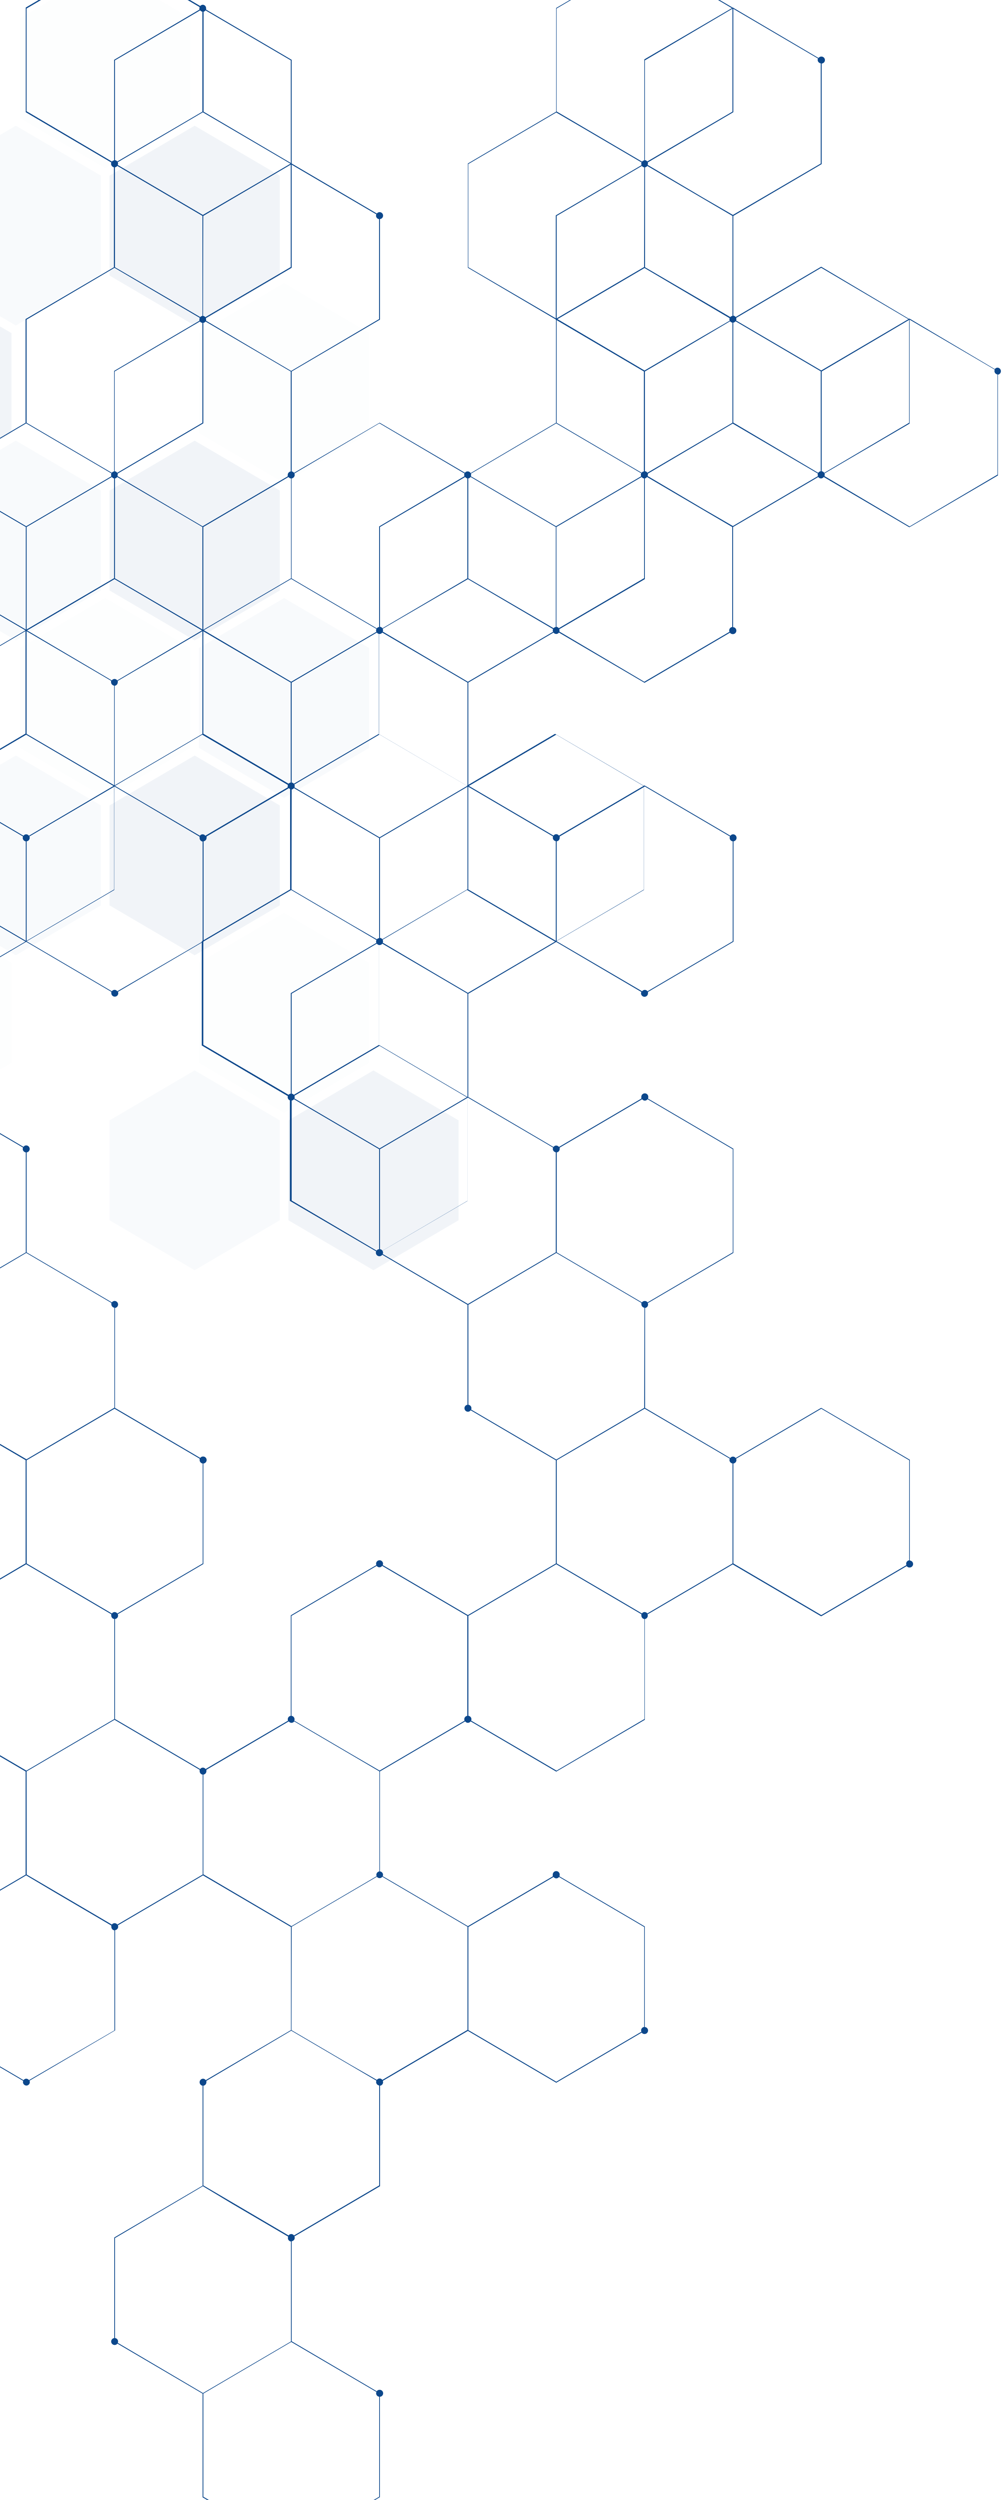 <svg width="249" height="621" viewBox="0 0 249 621" fill="none" xmlns="http://www.w3.org/2000/svg">
<g opacity="0.1">
<path opacity="0.3" d="M25.072 146.676L3.937 159.074L-17.21 146.676V121.856L3.937 109.458L25.072 121.856V146.676Z" fill="#0C478B"/>
<path opacity="0.6" d="M2.859 107.562L-18.287 119.972L-39.434 107.562V82.754L-18.287 70.344L2.859 82.754V107.562Z" fill="#0C478B"/>
<path opacity="0.3" d="M25.072 68.447L3.937 80.856L-17.21 68.447V43.638L3.937 31.229L25.072 43.638V68.447Z" fill="#0C478B"/>
<path opacity="0.1" d="M47.296 185.78L26.149 198.19L5.014 185.78V160.971L26.149 148.562L47.296 160.971V185.78Z" fill="#0C478B"/>
<path opacity="0.3" d="M69.52 303.112L48.373 315.522L27.226 303.112V278.303L48.373 265.894L69.52 278.303V303.112Z" fill="#0C478B"/>
<path opacity="0.6" d="M113.956 303.112L92.809 315.522L71.674 303.112V278.303L92.809 265.894L113.956 278.303V303.112Z" fill="#0C478B"/>
<path opacity="0.3" d="M91.732 185.78L70.597 198.19L49.45 185.78V160.971L70.597 148.562L91.732 160.971V185.78Z" fill="#0C478B"/>
<path opacity="0.6" d="M69.52 146.676L48.373 159.074L27.226 146.676V121.856L48.373 109.458L69.52 121.856V146.676Z" fill="#0C478B"/>
<path opacity="0.6" d="M69.52 224.894L48.373 237.292L27.226 224.894V200.074L48.373 187.676L69.52 200.074V224.894Z" fill="#0C478B"/>
<path opacity="0.3" d="M25.072 224.894L3.937 237.292L-17.21 224.894V200.074L3.937 187.676L25.072 200.074V224.894Z" fill="#0C478B"/>
<path opacity="0.1" d="M91.732 107.562L70.597 119.96L49.45 107.562V82.742L70.597 70.344L91.732 82.742V107.562Z" fill="#0C478B"/>
<path opacity="0.1" d="M2.859 263.997L-18.287 276.407L-39.434 263.997V239.189L-18.287 226.791L2.859 239.189V263.997Z" fill="#0C478B"/>
<path opacity="0.1" d="M47.296 29.344L26.149 41.742L5.014 29.344V4.524L26.149 -7.874L47.296 4.524V29.344Z" fill="#0C478B"/>
<path opacity="0.6" d="M69.52 68.447L48.373 80.856L27.226 68.447V43.638L48.373 31.229L69.52 43.638V68.447Z" fill="#0C478B"/>
<path opacity="0.1" d="M91.732 263.997L70.597 276.407L49.45 263.997V239.189L70.597 226.791L91.732 239.189V263.997Z" fill="#0C478B"/>
</g>
<path d="M28.456 -11H28.397L6.396 1.878V27.869L28.304 40.747V66.386L6.349 79.265V105.021L-15.5 117.899L-37.455 105.021L-59.468 117.899V143.785L-37.467 156.663H-37.408L-15.512 143.785L6.337 156.593V182.232L-15.442 195.11L-37.397 182.232L-59.41 195.11V220.867L-81.294 233.757L-103.249 220.878L-125.25 233.757V259.642L-103.237 272.52L-81.329 259.642L-59.492 272.52V298.148L-81.446 311.026V336.911L-59.445 349.789L-37.432 336.911V311.155L-15.489 298.277V272.462L-37.385 259.583V233.944L-15.547 221.066L6.408 233.944L28.409 221.066V195.309L50.247 182.49L72.096 195.309V220.937L50.141 233.815V259.7L72.037 272.579V298.335H72.096L94.098 311.213H94.156L116.158 298.335V272.462H116.099L94.203 259.583V233.944L116.052 221.066L138.007 233.944L160.02 221.066V195.18H159.962L137.96 182.302H137.902L116.005 195.18L94.156 182.372V156.733L116.275 143.855L138.23 156.733L160.243 143.855V118.098L182.08 105.22L204.035 118.098L226.037 105.22V79.265H225.978L204.094 66.269H204.035L182.139 79.148L160.29 66.386V40.747L182.233 27.869V1.984L160.219 -10.895L138.206 1.984V27.74L116.263 40.618V66.504L138.159 79.382V105.021L116.322 117.899L94.367 105.021H94.308L72.307 117.899V143.656L50.458 156.464L28.573 143.668V118.028L50.528 105.15V79.394L72.483 66.515V40.618L50.586 27.74V1.984L28.456 -11ZM160.161 40.513L152.878 36.24L138.323 27.693V2.112L160.161 -10.766L182.01 2.112V27.74L160.161 40.513ZM160.055 66.34L152.772 70.601L138.23 79.148L116.38 66.386V40.747L138.23 27.939L145.548 32.212L160.102 40.747L160.055 66.34ZM182.221 104.974V79.394L204.07 66.515L225.908 79.394V105.021L204.07 117.899L182.221 104.974ZM160.161 117.853L152.878 113.579L138.323 105.033V79.394L145.606 75.12L160.161 66.574L182.01 79.452V105.021L160.161 117.853ZM116.368 143.679V118.04L138.218 105.162L145.501 109.435L160.055 117.981V143.621L138.218 156.429L116.368 143.679ZM94.308 156.487L87.002 152.202L72.447 143.668V118.028L94.285 105.15L116.134 118.028V143.668L94.308 156.487ZM116.368 220.949V195.309L138.218 182.49L160.055 195.309V220.937L138.218 233.757L116.368 220.949ZM72.483 272.59L79.754 268.317L94.32 259.771L116.169 272.649V298.277L94.32 311.096L72.483 298.218V272.59ZM72.365 221.077L79.648 225.351L94.215 233.897V259.536L86.932 263.798L72.365 272.344L50.528 259.536V233.897L72.365 221.077ZM72.483 195.262L79.754 190.989L94.32 182.443L116.169 195.262V220.89L94.32 233.71L87.002 229.483L72.447 220.937L72.483 195.262ZM50.528 182.255V156.616L72.365 143.808L79.648 148.081L94.215 156.616V182.255L86.932 186.529L72.365 195.063L50.528 182.255ZM-59.363 298.405L-52.08 302.679L-37.514 311.225V336.853L-59.363 349.672L-81.189 336.853V311.225L-59.363 298.405ZM-59.246 272.649L-51.963 268.376L-37.408 259.829L-15.559 272.707V298.335L-37.397 311.026L-44.68 306.764L-59.234 298.218L-59.246 272.649ZM-81.423 234.014V259.654L-103.261 272.462L-125.11 259.654V234.014L-103.261 221.136L-81.423 234.014ZM-59.363 221.136L-52.08 225.409L-37.514 233.956V259.595L-44.797 263.857L-59.363 272.391L-81.189 259.583V233.944L-59.363 221.136ZM-15.559 195.321V220.949L-37.397 233.757L-44.68 229.483L-59.234 220.937V195.309L-37.397 182.49L-15.559 195.321ZM6.501 182.501L13.784 186.774L28.351 195.321V220.949L6.513 233.757L-15.336 220.937V195.309L6.501 182.501ZM6.607 156.675L13.89 152.413L28.456 143.855L50.294 156.663V182.302L28.456 195.11L21.173 190.849L6.607 182.302V156.675ZM-15.559 118.04V143.679L-37.397 156.476L-59.234 143.668V118.028L-37.397 105.15L-15.559 118.04ZM6.501 105.162L13.784 109.435L28.351 117.981V143.621L21.067 147.882L6.501 156.429L-15.336 143.668V118.028L6.501 105.162ZM28.456 66.527L35.727 70.8L50.294 79.347V105.021L28.456 117.841L21.173 113.568L6.607 105.021V79.394L28.456 66.527ZM28.561 40.7L35.844 36.439L50.399 27.892L72.248 40.7V66.34L50.411 79.148L43.139 74.886L28.573 66.386L28.561 40.7ZM28.456 -10.707L50.294 2.171V27.74L43.01 32.013L28.456 40.513L6.607 27.635V2.112L28.456 -10.707Z" fill="#0C478B"/>
<path d="M50.41 1.176C50.183 1.179 49.965 1.271 49.805 1.434C49.645 1.596 49.556 1.814 49.556 2.042C49.537 2.158 49.537 2.277 49.556 2.393L28.362 14.862V39.834C28.153 39.859 27.96 39.96 27.82 40.118C27.68 40.275 27.602 40.478 27.601 40.688C27.601 40.919 27.692 41.141 27.854 41.305C28.016 41.47 28.237 41.563 28.468 41.567C28.602 41.565 28.733 41.532 28.852 41.468C28.97 41.405 29.071 41.314 29.147 41.204L50.305 53.625V78.469C50.097 78.494 49.906 78.596 49.768 78.753C49.63 78.911 49.554 79.114 49.556 79.323C49.538 79.44 49.538 79.558 49.556 79.674L28.362 92.143V117.103C28.151 117.129 27.957 117.232 27.817 117.391C27.676 117.551 27.599 117.757 27.601 117.97C27.601 118.086 27.625 118.202 27.671 118.309L6.513 130.719L-15.442 117.841L-36.718 130.321C-36.794 130.212 -36.896 130.124 -37.014 130.063C-37.133 130.002 -37.264 129.97 -37.397 129.97C-37.626 129.956 -37.852 130.034 -38.025 130.186C-38.197 130.339 -38.302 130.554 -38.316 130.783C-38.33 131.013 -38.252 131.239 -38.099 131.411C-37.947 131.584 -37.732 131.689 -37.502 131.702V156.663L-16.297 169.108C-16.343 169.215 -16.367 169.331 -16.367 169.447C-16.367 169.677 -16.276 169.898 -16.113 170.06C-15.951 170.222 -15.73 170.314 -15.501 170.314C-15.271 170.314 -15.05 170.222 -14.888 170.06C-14.725 169.898 -14.634 169.677 -14.634 169.447C-14.634 169.331 -14.658 169.215 -14.704 169.108L6.454 156.698L27.601 169.108C27.583 169.22 27.583 169.335 27.601 169.447C27.602 169.659 27.68 169.864 27.819 170.023C27.959 170.182 28.152 170.285 28.362 170.314V195.145L7.192 207.602C7.114 207.493 7.013 207.404 6.895 207.341C6.777 207.278 6.646 207.243 6.513 207.239C6.379 207.241 6.247 207.275 6.129 207.339C6.011 207.402 5.91 207.492 5.834 207.602L-15.442 195.11L-37.455 207.988V232.949C-37.664 232.974 -37.857 233.075 -37.997 233.233C-38.137 233.39 -38.215 233.593 -38.216 233.803C-38.212 233.924 -38.188 234.042 -38.146 234.155L-59.363 246.635L-81.306 233.757L-102.57 246.237C-102.648 246.13 -102.75 246.042 -102.868 245.981C-102.986 245.92 -103.116 245.887 -103.249 245.886C-103.364 245.886 -103.477 245.908 -103.583 245.953C-103.689 245.997 -103.785 246.062 -103.866 246.143C-103.947 246.225 -104.01 246.322 -104.053 246.428C-104.096 246.535 -104.117 246.649 -104.116 246.764C-104.114 246.974 -104.036 247.177 -103.896 247.334C-103.756 247.492 -103.564 247.593 -103.354 247.618V272.59L-81.341 285.469L-60.112 273.012C-60.037 273.12 -59.936 273.209 -59.819 273.271C-59.702 273.332 -59.572 273.364 -59.439 273.364C-59.307 273.364 -59.176 273.332 -59.059 273.271C-58.942 273.209 -58.841 273.12 -58.766 273.012L-37.596 285.433V310.265C-37.805 310.291 -37.997 310.391 -38.137 310.549C-38.278 310.706 -38.355 310.909 -38.357 311.12C-38.353 311.24 -38.329 311.358 -38.286 311.471L-59.457 323.974V349.86L-38.251 362.305C-38.293 362.413 -38.316 362.528 -38.322 362.644C-38.322 362.874 -38.23 363.094 -38.068 363.257C-37.905 363.419 -37.685 363.511 -37.455 363.511C-37.225 363.511 -37.005 363.419 -36.843 363.257C-36.68 363.094 -36.589 362.874 -36.589 362.644C-36.588 362.527 -36.612 362.412 -36.659 362.305L-16.18 350.293C-16.099 350.4 -15.995 350.488 -15.875 350.549C-15.755 350.61 -15.623 350.642 -15.489 350.644C-15.355 350.643 -15.223 350.609 -15.105 350.546C-14.986 350.483 -14.885 350.392 -14.81 350.281L6.361 362.703V388.342L-15.43 401.197L-36.589 388.775C-36.541 388.669 -36.517 388.553 -36.518 388.436C-36.518 388.206 -36.61 387.986 -36.772 387.823C-36.935 387.661 -37.155 387.569 -37.385 387.569C-37.615 387.569 -37.835 387.661 -37.998 387.823C-38.16 387.986 -38.251 388.206 -38.251 388.436C-38.253 388.553 -38.229 388.669 -38.181 388.775L-59.445 401.255V426.216C-59.653 426.242 -59.844 426.343 -59.982 426.501C-60.121 426.658 -60.196 426.861 -60.194 427.07C-60.198 427.301 -60.11 427.524 -59.95 427.691C-59.79 427.857 -59.571 427.954 -59.34 427.96C-59.206 427.959 -59.074 427.925 -58.956 427.862C-58.837 427.799 -58.736 427.708 -58.66 427.597L-37.385 440.078L-16.168 427.621C-16.093 427.732 -15.992 427.823 -15.873 427.886C-15.755 427.949 -15.623 427.981 -15.489 427.981C-15.355 427.981 -15.223 427.949 -15.104 427.886C-14.986 427.823 -14.885 427.732 -14.81 427.621L6.361 440.042V465.67L-14.751 478.068C-14.828 477.96 -14.93 477.871 -15.048 477.81C-15.166 477.748 -15.297 477.716 -15.43 477.716C-15.563 477.716 -15.694 477.748 -15.813 477.81C-15.931 477.871 -16.033 477.96 -16.109 478.068L-37.385 465.588L-58.66 478.068C-58.737 477.959 -58.838 477.87 -58.957 477.809C-59.075 477.747 -59.206 477.716 -59.34 477.717C-59.569 477.703 -59.795 477.781 -59.968 477.934C-60.14 478.086 -60.245 478.301 -60.259 478.531C-60.273 478.76 -60.195 478.986 -60.042 479.159C-59.89 479.331 -59.675 479.436 -59.445 479.45V504.293L-80.615 516.715C-80.69 516.603 -80.791 516.512 -80.909 516.448C-81.028 516.385 -81.16 516.352 -81.294 516.352C-81.426 516.356 -81.555 516.391 -81.671 516.454C-81.787 516.517 -81.887 516.606 -81.962 516.715L-103.237 504.223L-125.239 517.101V542.061C-125.449 542.09 -125.642 542.193 -125.782 542.352C-125.922 542.511 -125.999 542.716 -126 542.928C-125.997 543.16 -125.903 543.381 -125.739 543.545C-125.575 543.709 -125.354 543.803 -125.122 543.806C-124.99 543.799 -124.862 543.763 -124.747 543.7C-124.631 543.637 -124.531 543.549 -124.454 543.443L-103.179 555.935H-103.12L-81.224 543.057L-60.077 555.466C-60.115 555.58 -60.134 555.698 -60.136 555.818C-60.138 556.027 -60.062 556.23 -59.924 556.388C-59.786 556.545 -59.594 556.646 -59.386 556.672V581.504L-81.341 594.382V619.342C-81.571 619.358 -81.785 619.464 -81.937 619.638C-82.088 619.811 -82.165 620.038 -82.149 620.267C-82.134 620.497 -82.027 620.711 -81.854 620.863C-81.68 621.014 -81.454 621.091 -81.224 621.075C-81.093 621.074 -80.964 621.042 -80.848 620.981C-80.731 620.92 -80.632 620.832 -80.557 620.724L-59.363 633.274H-59.304L-37.291 620.396V595.366C-37.083 595.34 -36.892 595.238 -36.754 595.081C-36.616 594.923 -36.54 594.72 -36.542 594.511C-36.54 594.394 -36.564 594.278 -36.612 594.171L-15.348 581.691V555.806L-37.244 542.928V518.096C-37.036 518.065 -36.846 517.961 -36.709 517.802C-36.572 517.643 -36.495 517.44 -36.495 517.23C-36.495 517.113 -36.519 516.997 -36.565 516.89L-15.407 504.48L5.752 516.89C5.705 517.021 5.691 517.161 5.709 517.299C5.727 517.436 5.778 517.568 5.857 517.682C5.936 517.796 6.04 517.89 6.163 517.956C6.285 518.022 6.421 518.058 6.56 518.061C6.673 518.06 6.786 518.036 6.89 517.991C6.995 517.946 7.09 517.881 7.169 517.799C7.248 517.717 7.311 517.621 7.353 517.515C7.395 517.41 7.416 517.297 7.414 517.183C7.415 517.066 7.391 516.951 7.344 516.843L28.608 504.363V479.45C28.817 479.424 29.01 479.323 29.15 479.166C29.29 479.009 29.368 478.806 29.369 478.595C29.365 478.479 29.341 478.364 29.299 478.256L50.446 465.846L72.295 478.665V504.293L51.125 516.715C51.05 516.603 50.949 516.512 50.831 516.448C50.712 516.385 50.58 516.352 50.446 516.352C50.228 516.36 50.021 516.449 49.865 516.601C49.709 516.754 49.616 516.959 49.603 517.176C49.59 517.394 49.658 517.608 49.794 517.778C49.93 517.948 50.125 518.062 50.34 518.096V542.928L28.397 555.806V580.778C28.254 580.793 28.117 580.844 27.999 580.925C27.88 581.006 27.784 581.116 27.718 581.244C27.652 581.372 27.619 581.514 27.622 581.658C27.625 581.802 27.664 581.942 27.735 582.067C27.806 582.192 27.907 582.298 28.029 582.374C28.151 582.45 28.29 582.495 28.434 582.504C28.577 582.513 28.721 582.487 28.851 582.426C28.982 582.366 29.096 582.275 29.182 582.159L50.34 594.581V620.338L71.546 632.783C71.5 632.89 71.48 633.006 71.487 633.122C71.486 633.236 71.506 633.349 71.549 633.455C71.591 633.56 71.653 633.657 71.733 633.738C71.812 633.82 71.907 633.885 72.011 633.93C72.116 633.975 72.228 633.999 72.342 634C72.573 633.997 72.793 633.903 72.955 633.739C73.117 633.575 73.208 633.353 73.208 633.122C73.211 633.005 73.187 632.889 73.138 632.783L94.402 620.302V595.366C94.632 595.352 94.847 595.247 94.999 595.075C95.152 594.902 95.23 594.676 95.216 594.447C95.202 594.217 95.097 594.002 94.925 593.849C94.752 593.697 94.526 593.619 94.296 593.633C94.162 593.634 94.031 593.668 93.912 593.731C93.794 593.794 93.693 593.885 93.617 593.996L72.482 581.574V556.731C72.691 556.705 72.884 556.604 73.024 556.447C73.164 556.29 73.242 556.087 73.243 555.876C73.244 555.756 73.22 555.636 73.173 555.525L94.437 543.057V518.096C94.647 518.068 94.84 517.965 94.98 517.805C95.12 517.646 95.197 517.442 95.198 517.23C95.198 517.113 95.175 516.997 95.128 516.89L116.275 504.48L138.229 517.359L159.458 504.902C159.533 505.01 159.633 505.098 159.749 505.159C159.865 505.22 159.994 505.252 160.126 505.253C160.355 505.267 160.581 505.189 160.754 505.037C160.926 504.884 161.031 504.669 161.045 504.439C161.059 504.21 160.981 503.984 160.828 503.811C160.676 503.639 160.461 503.534 160.231 503.52V478.537L139.026 466.092C139.063 465.982 139.083 465.868 139.084 465.752C139.098 465.631 139.087 465.508 139.05 465.391C139.013 465.274 138.952 465.167 138.871 465.076C138.79 464.984 138.69 464.911 138.578 464.861C138.467 464.811 138.346 464.785 138.224 464.785C138.101 464.785 137.98 464.811 137.869 464.861C137.757 464.911 137.658 464.984 137.576 465.076C137.495 465.167 137.434 465.274 137.397 465.391C137.36 465.508 137.349 465.631 137.363 465.752C137.345 465.864 137.345 465.979 137.363 466.092L116.275 478.466L95.116 466.056C95.163 465.949 95.187 465.834 95.186 465.717C95.185 465.506 95.107 465.303 94.967 465.146C94.827 464.989 94.634 464.888 94.425 464.862V440.019L115.596 427.597C115.672 427.707 115.773 427.798 115.891 427.861C116.009 427.924 116.141 427.958 116.275 427.96C116.408 427.956 116.539 427.921 116.657 427.858C116.775 427.795 116.876 427.706 116.954 427.597L138.229 440.078L160.243 427.199V402.18C160.371 402.161 160.494 402.113 160.601 402.04C160.709 401.967 160.799 401.871 160.864 401.758C160.929 401.646 160.968 401.52 160.978 401.391C160.988 401.261 160.969 401.131 160.922 401.01L182.08 388.6L204.035 401.478H204.094L225.311 389.021C225.387 389.13 225.489 389.218 225.607 389.279C225.726 389.341 225.857 389.372 225.99 389.372C226.22 389.386 226.445 389.309 226.618 389.156C226.79 389.003 226.895 388.789 226.909 388.559C226.923 388.329 226.845 388.103 226.692 387.931C226.54 387.758 226.325 387.654 226.095 387.64V362.609L204.094 349.731H204.035L182.818 362.176C182.741 362.067 182.639 361.979 182.521 361.917C182.403 361.856 182.272 361.824 182.139 361.824C182.006 361.824 181.875 361.856 181.756 361.917C181.638 361.979 181.536 362.067 181.46 362.176L160.301 349.731V324.899C160.509 324.874 160.7 324.772 160.839 324.615C160.977 324.457 161.052 324.254 161.051 324.045C161.05 323.925 161.03 323.807 160.992 323.693L182.244 311.225V285.34L161.039 272.895C161.076 272.785 161.096 272.671 161.097 272.555C161.112 272.434 161.1 272.311 161.063 272.194C161.026 272.077 160.965 271.97 160.884 271.879C160.803 271.787 160.703 271.714 160.592 271.664C160.48 271.614 160.359 271.588 160.237 271.588C160.115 271.588 159.994 271.614 159.882 271.664C159.771 271.714 159.671 271.787 159.59 271.879C159.508 271.97 159.447 272.077 159.41 272.194C159.374 272.311 159.362 272.434 159.376 272.555C159.358 272.668 159.358 272.782 159.376 272.895L138.909 284.907C138.828 284.799 138.724 284.712 138.604 284.651C138.484 284.59 138.352 284.557 138.218 284.555C138.083 284.556 137.951 284.589 137.833 284.652C137.714 284.715 137.613 284.807 137.539 284.918L116.368 272.497V246.857L138.218 233.979L159.364 246.401C159.322 246.509 159.298 246.624 159.294 246.74C159.294 246.97 159.385 247.19 159.548 247.353C159.71 247.515 159.931 247.607 160.161 247.607C160.39 247.607 160.611 247.515 160.773 247.353C160.936 247.19 161.027 246.97 161.027 246.74C161.046 246.628 161.046 246.513 161.027 246.401L182.279 233.921V208.984C182.488 208.958 182.681 208.857 182.821 208.7C182.961 208.542 183.039 208.34 183.04 208.129C183.042 208.014 183.021 207.899 182.978 207.792C182.935 207.685 182.872 207.587 182.791 207.505C182.711 207.422 182.615 207.356 182.509 207.31C182.403 207.265 182.289 207.241 182.174 207.239C182.04 207.243 181.91 207.278 181.792 207.341C181.674 207.404 181.572 207.493 181.495 207.602L160.184 195.11H160.126L138.897 207.567C138.822 207.458 138.723 207.368 138.607 207.305C138.491 207.242 138.361 207.207 138.229 207.204C138.095 207.206 137.964 207.24 137.846 207.303C137.728 207.367 137.626 207.457 137.55 207.567L116.38 195.145V169.553L137.55 157.131C137.627 157.24 137.729 157.328 137.847 157.389C137.965 157.451 138.096 157.482 138.229 157.482C138.361 157.482 138.49 157.449 138.606 157.388C138.722 157.327 138.822 157.239 138.897 157.131L160.172 169.611L181.389 157.166C181.468 157.273 181.57 157.361 181.688 157.422C181.805 157.483 181.936 157.516 182.069 157.517C182.298 157.531 182.524 157.454 182.697 157.301C182.869 157.148 182.974 156.934 182.988 156.704C183.002 156.474 182.924 156.248 182.771 156.076C182.619 155.903 182.404 155.799 182.174 155.785V130.906L203.344 118.485C203.42 118.596 203.521 118.686 203.639 118.75C203.757 118.813 203.889 118.846 204.023 118.848C204.157 118.844 204.288 118.809 204.405 118.746C204.523 118.683 204.625 118.593 204.702 118.485L225.978 130.977L247.991 118.098V93.068C248.207 93.033 248.402 92.918 248.538 92.747C248.674 92.576 248.741 92.36 248.727 92.142C248.712 91.924 248.616 91.719 248.459 91.568C248.301 91.416 248.093 91.329 247.874 91.323C247.742 91.326 247.613 91.361 247.497 91.424C247.38 91.487 247.281 91.577 247.207 91.686L226.037 79.148H225.978L204.082 92.026L182.923 79.616C182.969 79.504 182.993 79.385 182.994 79.265C182.992 79.054 182.914 78.851 182.774 78.694C182.634 78.537 182.442 78.436 182.232 78.41V53.637L204.187 40.759V15.787C204.301 15.779 204.412 15.749 204.514 15.698C204.617 15.648 204.708 15.578 204.783 15.492C204.858 15.406 204.915 15.306 204.952 15.198C204.988 15.09 205.003 14.976 204.995 14.862C204.987 14.748 204.957 14.637 204.907 14.535C204.856 14.433 204.786 14.341 204.7 14.266C204.614 14.191 204.514 14.134 204.406 14.098C204.298 14.061 204.184 14.046 204.07 14.054C203.939 14.056 203.81 14.089 203.694 14.15C203.578 14.211 203.478 14.298 203.403 14.405L182.127 1.878L160.114 14.757V39.834C159.904 39.862 159.711 39.965 159.571 40.125C159.431 40.284 159.354 40.488 159.353 40.7C159.358 40.813 159.382 40.923 159.423 41.028L138.112 53.508V79.394L160.008 92.272V117.103C159.798 117.132 159.606 117.235 159.466 117.394C159.326 117.553 159.248 117.758 159.247 117.97C159.253 118.086 159.276 118.2 159.318 118.309L138.171 130.719L117.012 118.309C117.06 118.198 117.084 118.079 117.083 117.958C117.083 117.844 117.06 117.731 117.017 117.626C116.973 117.521 116.909 117.426 116.829 117.345C116.748 117.265 116.653 117.201 116.548 117.157C116.443 117.114 116.33 117.092 116.216 117.092C116.102 117.092 115.99 117.114 115.885 117.157C115.779 117.201 115.684 117.265 115.603 117.345C115.523 117.426 115.459 117.521 115.416 117.626C115.372 117.731 115.35 117.844 115.35 117.958C115.349 118.075 115.373 118.19 115.42 118.297L94.215 130.778V155.75C94.005 155.775 93.813 155.876 93.673 156.033C93.533 156.191 93.455 156.394 93.454 156.604C93.453 156.721 93.477 156.837 93.524 156.944L72.365 169.354L50.528 156.475V130.906L71.698 118.485C71.77 118.596 71.869 118.688 71.985 118.751C72.102 118.814 72.233 118.848 72.365 118.848C72.596 118.845 72.817 118.751 72.979 118.586C73.141 118.422 73.232 118.2 73.232 117.97C73.234 117.759 73.159 117.554 73.021 117.395C72.883 117.235 72.691 117.132 72.482 117.103V92.272L94.425 79.394V54.421C94.568 54.406 94.705 54.356 94.824 54.274C94.942 54.193 95.039 54.084 95.105 53.956C95.17 53.828 95.203 53.685 95.2 53.542C95.197 53.398 95.158 53.257 95.087 53.132C95.016 53.007 94.915 52.902 94.793 52.825C94.671 52.749 94.532 52.704 94.389 52.695C94.246 52.686 94.102 52.713 93.971 52.773C93.841 52.833 93.727 52.925 93.641 53.04L72.482 40.618V14.862L51.218 2.393C51.237 2.277 51.237 2.158 51.218 2.042C51.219 1.822 51.136 1.61 50.986 1.449C50.836 1.288 50.63 1.191 50.41 1.176ZM182.127 53.391L174.821 49.165L160.945 40.969C160.992 40.862 161.016 40.747 161.015 40.63C161.017 40.42 160.942 40.218 160.803 40.06C160.665 39.903 160.474 39.801 160.266 39.775V14.991L182.104 2.112L203.262 14.534C203.214 14.641 203.19 14.757 203.192 14.873C203.193 15.084 203.271 15.287 203.411 15.444C203.551 15.602 203.744 15.703 203.953 15.728V40.63L182.127 53.391ZM174.739 83.491L160.172 92.037L138.335 79.159V53.637L159.505 41.215C159.582 41.324 159.684 41.413 159.802 41.474C159.92 41.535 160.051 41.567 160.184 41.567C160.315 41.566 160.444 41.533 160.561 41.472C160.677 41.411 160.777 41.323 160.852 41.215L167.456 45.09L182.022 53.637V78.469C181.812 78.497 181.619 78.6 181.479 78.759C181.339 78.918 181.262 79.123 181.261 79.335C181.266 79.447 181.29 79.558 181.331 79.663L174.739 83.491ZM204.878 118.262C204.926 118.151 204.95 118.032 204.948 117.911C204.947 117.7 204.869 117.498 204.729 117.34C204.589 117.183 204.396 117.082 204.187 117.056V92.272L226.037 79.394L247.183 91.803C247.145 91.916 247.125 92.035 247.125 92.155C247.123 92.364 247.199 92.567 247.337 92.725C247.475 92.882 247.666 92.983 247.874 93.009V117.899L226.037 130.778L204.878 118.262ZM182.127 130.672L174.821 126.446L160.945 118.251C160.992 118.143 161.016 118.028 161.015 117.911C161.017 117.7 160.942 117.496 160.804 117.336C160.666 117.177 160.475 117.073 160.266 117.045V92.272L167.549 87.999L181.425 79.803C181.504 79.912 181.608 80.001 181.728 80.062C181.848 80.123 181.981 80.154 182.115 80.154C182.246 80.151 182.374 80.117 182.49 80.056C182.606 79.996 182.706 79.909 182.783 79.803L203.953 92.225V117.056C203.743 117.085 203.55 117.188 203.41 117.347C203.27 117.506 203.193 117.711 203.192 117.923C203.192 118.04 203.215 118.155 203.262 118.262L182.127 130.672ZM139.026 156.897C139.043 156.785 139.043 156.67 139.026 156.557C139.027 156.348 138.952 156.145 138.814 155.988C138.675 155.83 138.484 155.729 138.276 155.703V130.906L159.446 118.485C159.519 118.596 159.617 118.688 159.734 118.751C159.851 118.814 159.981 118.848 160.114 118.848C160.248 118.847 160.38 118.814 160.499 118.751C160.617 118.688 160.718 118.596 160.793 118.485L167.397 122.36L181.963 130.906V155.75C181.754 155.775 181.561 155.876 181.421 156.033C181.281 156.191 181.203 156.394 181.202 156.604C181.202 156.721 181.226 156.837 181.272 156.944L160.114 169.354L139.026 156.897ZM116.275 169.354L108.992 165.081L95.116 156.885C95.163 156.778 95.187 156.663 95.186 156.546C95.185 156.335 95.107 156.132 94.967 155.975C94.827 155.818 94.634 155.717 94.425 155.691V130.906L115.596 118.485C115.671 118.596 115.772 118.686 115.891 118.75C116.009 118.813 116.141 118.846 116.275 118.848C116.408 118.844 116.539 118.809 116.657 118.746C116.775 118.683 116.876 118.593 116.954 118.485L138.112 130.906V155.75C137.904 155.775 137.713 155.877 137.575 156.034C137.437 156.192 137.361 156.395 137.363 156.604C137.363 156.721 137.386 156.837 137.433 156.944L116.275 169.354ZM116.169 195.18L108.886 199.454L94.32 208L73.162 195.578C73.211 195.472 73.235 195.356 73.232 195.239C73.233 195.029 73.158 194.827 73.02 194.669C72.882 194.511 72.69 194.41 72.482 194.384V169.553L93.641 157.131C93.718 157.24 93.819 157.329 93.938 157.39C94.056 157.451 94.187 157.483 94.32 157.483C94.453 157.483 94.584 157.451 94.702 157.39C94.821 157.329 94.922 157.24 94.999 157.131L101.603 161.006L116.169 169.553V195.18ZM72.365 196.117C72.498 196.115 72.628 196.083 72.746 196.022C72.864 195.961 72.966 195.873 73.044 195.766L94.215 208.187V233.031C94.005 233.056 93.813 233.157 93.673 233.315C93.533 233.472 93.455 233.675 93.454 233.885C93.453 234.002 93.477 234.118 93.524 234.225L72.26 246.705V271.665C72.117 271.681 71.98 271.731 71.861 271.812C71.743 271.894 71.646 272.003 71.581 272.131C71.515 272.259 71.482 272.401 71.485 272.545C71.488 272.689 71.527 272.83 71.598 272.955C71.669 273.08 71.77 273.185 71.892 273.261C72.014 273.338 72.153 273.382 72.296 273.392C72.44 273.401 72.583 273.374 72.714 273.314C72.844 273.254 72.958 273.162 73.044 273.047L94.215 285.469V310.3C94.067 310.311 93.925 310.36 93.801 310.441C93.677 310.522 93.576 310.632 93.506 310.763C93.437 310.894 93.401 311.04 93.403 311.188C93.405 311.336 93.445 311.48 93.518 311.609C93.591 311.738 93.695 311.846 93.821 311.923C93.947 312.001 94.091 312.045 94.239 312.053C94.386 312.06 94.534 312.03 94.666 311.965C94.799 311.9 94.914 311.802 94.999 311.682L116.169 324.115V348.947C115.961 348.972 115.77 349.074 115.632 349.231C115.494 349.389 115.418 349.592 115.42 349.801C115.42 350.032 115.511 350.254 115.673 350.418C115.835 350.582 116.055 350.676 116.286 350.679C116.42 350.678 116.552 350.644 116.671 350.581C116.789 350.518 116.89 350.427 116.965 350.316L138.124 362.738V388.377L116.275 401.197L95.116 388.775C95.164 388.669 95.188 388.553 95.186 388.436C95.186 388.322 95.164 388.209 95.121 388.104C95.077 387.999 95.013 387.904 94.933 387.823C94.852 387.743 94.757 387.679 94.652 387.635C94.546 387.592 94.434 387.569 94.32 387.569C94.206 387.569 94.094 387.592 93.988 387.635C93.883 387.679 93.788 387.743 93.707 387.823C93.627 387.904 93.563 387.999 93.519 388.104C93.476 388.209 93.454 388.322 93.454 388.436C93.452 388.553 93.476 388.669 93.524 388.775L72.26 401.255V426.216C72.051 426.244 71.859 426.348 71.722 426.508C71.584 426.667 71.508 426.871 71.51 427.082C71.506 427.198 71.526 427.314 71.569 427.422L51.09 439.434C51.014 439.325 50.913 439.236 50.796 439.175C50.679 439.113 50.549 439.081 50.416 439.081C50.284 439.081 50.154 439.113 50.036 439.175C49.919 439.236 49.819 439.325 49.743 439.434L28.585 427.012V402.169C28.794 402.143 28.986 402.042 29.126 401.885C29.266 401.728 29.344 401.525 29.346 401.314C29.34 401.198 29.317 401.083 29.276 400.975L50.539 388.506V363.534C50.653 363.526 50.764 363.496 50.867 363.446C50.969 363.395 51.06 363.325 51.135 363.239C51.21 363.153 51.267 363.053 51.304 362.945C51.34 362.837 51.355 362.723 51.347 362.609C51.34 362.495 51.309 362.384 51.259 362.282C51.208 362.18 51.138 362.089 51.052 362.014C50.966 361.939 50.866 361.881 50.758 361.845C50.65 361.808 50.536 361.794 50.422 361.801C50.291 361.803 50.162 361.836 50.046 361.897C49.93 361.958 49.831 362.046 49.755 362.153L28.585 349.731V324.899C28.795 324.871 28.987 324.768 29.127 324.609C29.267 324.449 29.345 324.245 29.346 324.033C29.343 323.801 29.249 323.579 29.085 323.415C28.921 323.251 28.7 323.158 28.468 323.155C28.336 323.159 28.206 323.194 28.091 323.257C27.975 323.32 27.875 323.409 27.8 323.518L6.618 311.096V286.253C6.827 286.227 7.02 286.126 7.16 285.969C7.3 285.812 7.378 285.609 7.379 285.398C7.379 285.167 7.288 284.946 7.126 284.782C6.964 284.617 6.744 284.523 6.513 284.52C6.379 284.52 6.246 284.554 6.128 284.617C6.01 284.68 5.908 284.772 5.834 284.883L-15.336 272.462V246.822L6.513 233.944L27.66 246.366C27.641 246.478 27.641 246.593 27.66 246.705C27.66 246.935 27.751 247.155 27.913 247.318C28.076 247.48 28.296 247.571 28.526 247.571C28.756 247.571 28.976 247.48 29.139 247.318C29.301 247.155 29.392 246.935 29.392 246.705C29.389 246.589 29.365 246.474 29.322 246.366L50.586 233.885V208.984C50.794 208.953 50.984 208.848 51.122 208.689C51.259 208.53 51.335 208.327 51.336 208.117C51.353 208.005 51.353 207.89 51.336 207.778L71.803 195.766C71.869 195.859 71.952 195.938 72.049 195.998C72.145 196.058 72.253 196.099 72.365 196.117ZM138.335 233.815V208.984C138.543 208.958 138.734 208.856 138.872 208.699C139.01 208.541 139.086 208.338 139.084 208.129C139.103 208.013 139.103 207.894 139.084 207.778L160.243 195.368L181.389 207.778C181.341 207.888 181.318 208.008 181.319 208.129C181.32 208.34 181.398 208.542 181.538 208.7C181.679 208.857 181.871 208.958 182.08 208.984V233.815L160.91 246.237C160.833 246.128 160.731 246.04 160.613 245.978C160.495 245.917 160.364 245.885 160.231 245.886C160.1 245.886 159.971 245.919 159.854 245.98C159.738 246.041 159.639 246.129 159.564 246.237L138.335 233.815ZM116.275 246.635L108.992 242.362L95.116 234.166C95.163 234.059 95.187 233.944 95.186 233.827C95.188 233.615 95.111 233.411 94.97 233.253C94.829 233.096 94.635 232.995 94.425 232.972V208.187L101.708 203.914L116.275 195.368L137.433 207.778C137.386 207.899 137.367 208.029 137.377 208.159C137.387 208.288 137.426 208.414 137.491 208.526C137.556 208.639 137.646 208.735 137.754 208.808C137.861 208.881 137.984 208.929 138.112 208.948V233.78L116.275 246.635ZM116.169 272.462L108.886 276.735L94.32 285.27L73.162 272.86C73.208 272.752 73.232 272.637 73.232 272.52C73.233 272.311 73.158 272.108 73.02 271.95C72.882 271.793 72.69 271.691 72.482 271.665V246.822L93.641 234.4C93.716 234.512 93.817 234.603 93.936 234.665C94.054 234.728 94.186 234.761 94.32 234.761C94.454 234.761 94.586 234.728 94.704 234.665C94.823 234.603 94.924 234.512 94.999 234.4L101.603 238.276L116.169 246.822V272.462ZM137.433 285.059C137.386 285.18 137.367 285.31 137.377 285.44C137.387 285.569 137.426 285.695 137.491 285.807C137.556 285.92 137.646 286.016 137.754 286.089C137.861 286.162 137.984 286.21 138.112 286.23V311.073L116.275 323.916L95.116 311.506C95.163 311.399 95.187 311.283 95.186 311.166C95.188 310.954 95.111 310.748 94.971 310.588C94.831 310.429 94.636 310.326 94.425 310.3V285.469L101.708 281.195L116.275 272.649L137.433 285.059ZM160.196 323.167C160.063 323.167 159.932 323.198 159.813 323.26C159.695 323.321 159.594 323.409 159.517 323.518L152.913 319.643L138.346 311.096V286.253C138.552 286.224 138.741 286.122 138.877 285.965C139.012 285.807 139.086 285.606 139.084 285.398C139.103 285.29 139.103 285.179 139.084 285.07L159.575 273.047C159.651 273.156 159.751 273.244 159.869 273.306C159.986 273.367 160.116 273.399 160.249 273.399C160.381 273.399 160.511 273.367 160.628 273.306C160.746 273.244 160.846 273.156 160.922 273.047L182.092 285.469V311.096L160.922 323.518C160.841 323.403 160.731 323.31 160.604 323.248C160.477 323.187 160.337 323.159 160.196 323.167ZM160.079 349.731L152.796 354.004L138.241 362.551L117.083 350.141C117.129 350.034 117.153 349.918 117.153 349.801C117.152 349.591 117.074 349.388 116.934 349.23C116.793 349.073 116.601 348.972 116.392 348.947V324.103L138.241 311.225L145.524 315.498L159.388 323.635C159.369 323.751 159.369 323.87 159.388 323.986C159.386 324.196 159.462 324.398 159.6 324.556C159.738 324.714 159.929 324.815 160.137 324.841L160.079 349.731ZM182.244 388.366V363.534C182.453 363.508 182.646 363.408 182.786 363.25C182.926 363.093 183.004 362.89 183.005 362.679C183.006 362.563 182.982 362.447 182.935 362.34L204.094 349.93L225.943 362.738V387.581C225.734 387.607 225.541 387.708 225.401 387.865C225.261 388.022 225.183 388.225 225.182 388.436C225.18 388.553 225.204 388.669 225.252 388.775L204.094 401.197L182.244 388.366ZM160.196 400.424C160.062 400.427 159.93 400.461 159.812 400.524C159.694 400.587 159.593 400.677 159.517 400.787L152.913 396.9L138.346 388.366V362.726L145.63 358.465L160.196 349.918L181.343 362.328C181.296 362.435 181.272 362.551 181.272 362.668C181.274 362.878 181.352 363.081 181.492 363.238C181.632 363.396 181.824 363.497 182.033 363.522V388.366L160.863 400.787C160.787 400.681 160.687 400.594 160.571 400.533C160.455 400.472 160.327 400.439 160.196 400.436V400.424ZM117.083 427.41C117.129 427.303 117.153 427.187 117.153 427.07C117.152 426.859 117.074 426.654 116.934 426.495C116.795 426.336 116.602 426.232 116.392 426.204V401.384L138.241 388.565L145.524 392.838L159.388 400.975C159.369 401.091 159.369 401.209 159.388 401.326C159.386 401.535 159.462 401.738 159.6 401.896C159.738 402.053 159.929 402.155 160.137 402.18V427.012L138.3 439.832L117.083 427.41ZM94.332 439.82L87.002 435.558L73.126 427.422C73.173 427.315 73.197 427.199 73.197 427.082C73.198 426.87 73.121 426.664 72.981 426.504C72.841 426.344 72.647 426.242 72.436 426.216V401.384L93.606 388.963C93.681 389.074 93.782 389.165 93.9 389.228C94.019 389.29 94.151 389.323 94.285 389.323C94.419 389.323 94.551 389.29 94.669 389.228C94.788 389.165 94.889 389.074 94.964 388.963L116.122 401.384V426.216C115.913 426.244 115.722 426.348 115.584 426.508C115.446 426.667 115.371 426.871 115.373 427.082C115.373 427.199 115.397 427.315 115.443 427.422L94.332 439.82ZM116.392 504.281V478.665L137.562 466.244C137.639 466.352 137.741 466.441 137.859 466.502C137.977 466.563 138.108 466.595 138.241 466.595C138.374 466.593 138.504 466.56 138.622 466.499C138.74 466.439 138.842 466.351 138.92 466.244L160.079 478.665V503.497C159.87 503.523 159.677 503.623 159.537 503.781C159.397 503.938 159.319 504.141 159.318 504.352C159.322 504.468 159.345 504.583 159.388 504.691L138.241 517.101L116.392 504.281ZM50.539 594.569L57.811 590.296L72.377 581.75L93.535 594.16C93.489 594.267 93.465 594.382 93.465 594.499C93.466 594.71 93.544 594.913 93.684 595.07C93.825 595.227 94.017 595.328 94.226 595.354V620.197L73.056 632.619C72.98 632.509 72.879 632.418 72.76 632.355C72.642 632.292 72.511 632.258 72.377 632.256C72.243 632.26 72.113 632.295 71.995 632.358C71.877 632.421 71.775 632.51 71.698 632.619L50.539 620.197V594.569ZM50.422 543.057L57.729 547.447L71.604 555.583C71.561 555.695 71.541 555.815 71.546 555.935C71.544 556.144 71.619 556.347 71.758 556.505C71.896 556.662 72.087 556.764 72.295 556.789V581.633L65.012 585.906L50.446 594.441L29.276 581.972C29.317 581.863 29.34 581.749 29.346 581.633C29.344 581.422 29.266 581.219 29.126 581.062C28.986 580.904 28.794 580.804 28.585 580.778V555.935L50.422 543.057ZM72.377 504.422L79.66 508.695L93.535 516.832C93.489 516.939 93.465 517.054 93.465 517.171C93.466 517.383 93.544 517.588 93.684 517.747C93.823 517.906 94.016 518.009 94.226 518.038V542.869L73.056 555.291C72.979 555.182 72.877 555.094 72.759 555.033C72.641 554.971 72.51 554.94 72.377 554.94C72.244 554.941 72.114 554.974 71.996 555.035C71.878 555.096 71.776 555.184 71.698 555.291L65.094 551.416L50.539 542.869V518.096C50.747 518.065 50.937 517.961 51.075 517.802C51.212 517.643 51.288 517.44 51.289 517.23C51.306 517.117 51.306 517.003 51.289 516.89L72.377 504.422ZM72.482 478.607L79.766 474.322L93.653 466.185C93.729 466.294 93.831 466.383 93.949 466.444C94.067 466.505 94.199 466.537 94.332 466.537C94.465 466.537 94.596 466.505 94.714 466.444C94.832 466.383 94.934 466.294 95.011 466.185L116.169 478.607V504.234L95.011 516.656C94.936 516.545 94.835 516.454 94.716 516.391C94.598 516.328 94.466 516.295 94.332 516.295C94.198 516.295 94.066 516.328 93.947 516.391C93.829 516.454 93.728 516.545 93.653 516.656L87.002 512.84L72.436 504.293L72.482 478.607ZM50.539 465.588V440.815C50.747 440.789 50.939 440.688 51.077 440.53C51.215 440.373 51.29 440.17 51.289 439.96C51.308 439.848 51.308 439.733 51.289 439.621L71.756 427.597C71.834 427.706 71.936 427.795 72.053 427.858C72.171 427.921 72.302 427.956 72.436 427.96C72.569 427.958 72.701 427.924 72.819 427.861C72.937 427.798 73.038 427.707 73.115 427.597L79.719 431.473L94.285 440.019V464.862C94.076 464.888 93.883 464.989 93.743 465.146C93.603 465.303 93.525 465.506 93.524 465.717C93.523 465.834 93.547 465.949 93.594 466.056L87.002 469.92L72.436 478.466L50.539 465.588ZM-59.363 581.761L-52.056 586.081L-38.181 594.218C-38.228 594.325 -38.252 594.441 -38.251 594.558C-38.248 594.768 -38.169 594.969 -38.029 595.126C-37.89 595.283 -37.698 595.384 -37.49 595.412V620.256L-59.363 633.017L-80.44 620.607C-80.416 620.495 -80.416 620.379 -80.44 620.267C-80.441 620.057 -80.519 619.854 -80.659 619.696C-80.799 619.539 -80.992 619.438 -81.201 619.413V594.569L-59.363 581.761ZM-51.963 551.661L-37.408 543.115L-15.559 555.993V581.621L-36.706 593.984C-36.783 593.875 -36.884 593.787 -37.003 593.726C-37.121 593.665 -37.252 593.633 -37.385 593.633C-37.516 593.634 -37.645 593.666 -37.761 593.727C-37.878 593.788 -37.977 593.876 -38.052 593.984L-44.668 590.109L-59.222 581.562V556.731C-59.013 556.705 -58.82 556.602 -58.681 556.442C-58.543 556.282 -58.469 556.076 -58.473 555.865C-58.474 555.748 -58.498 555.632 -58.543 555.525L-51.963 551.661ZM-82.079 516.89C-82.126 517.011 -82.145 517.142 -82.135 517.271C-82.125 517.401 -82.086 517.526 -82.021 517.639C-81.956 517.751 -81.866 517.848 -81.758 517.921C-81.651 517.994 -81.528 518.042 -81.4 518.061V542.893L-103.237 555.771L-124.396 543.361C-124.348 543.25 -124.324 543.13 -124.326 543.01C-124.327 542.799 -124.405 542.596 -124.545 542.439C-124.685 542.282 -124.878 542.181 -125.087 542.155V517.3L-103.237 504.48L-82.079 516.89ZM-59.363 504.48L-52.056 508.812L-38.181 516.949C-38.228 517.056 -38.252 517.172 -38.251 517.288C-38.251 517.5 -38.173 517.705 -38.033 517.864C-37.893 518.023 -37.7 518.126 -37.49 518.155V542.986L-44.773 547.26L-58.66 555.455C-58.737 555.346 -58.839 555.258 -58.957 555.196C-59.075 555.135 -59.207 555.103 -59.34 555.103C-59.471 555.104 -59.6 555.137 -59.716 555.198C-59.832 555.259 -59.932 555.347 -60.007 555.455L-81.177 542.928V518.096C-80.967 518.068 -80.774 517.965 -80.635 517.805C-80.495 517.646 -80.417 517.442 -80.416 517.23C-80.406 517.116 -80.414 517.002 -80.44 516.89L-59.363 504.48ZM-16.25 478.256C-16.298 478.362 -16.322 478.478 -16.32 478.595C-16.319 478.806 -16.241 479.009 -16.101 479.166C-15.961 479.323 -15.768 479.424 -15.559 479.45V504.293L-36.706 516.715C-36.781 516.603 -36.882 516.512 -37 516.448C-37.118 516.385 -37.251 516.352 -37.385 516.352C-37.518 516.352 -37.648 516.385 -37.765 516.448C-37.881 516.512 -37.98 516.603 -38.052 516.715L-44.668 512.84L-59.222 504.293V479.45C-59.015 479.424 -58.823 479.323 -58.685 479.165C-58.547 479.007 -58.472 478.805 -58.473 478.595C-58.471 478.478 -58.495 478.362 -58.543 478.256L-37.385 465.846L-16.25 478.256ZM6.501 465.846L13.808 470.177L27.671 478.314C27.652 478.427 27.652 478.541 27.671 478.654C27.673 478.864 27.75 479.067 27.891 479.225C28.031 479.382 28.223 479.483 28.432 479.508V504.352L7.204 516.715C7.126 516.604 7.022 516.513 6.902 516.45C6.782 516.387 6.649 516.353 6.513 516.352C6.381 516.356 6.252 516.391 6.136 516.454C6.02 516.517 5.92 516.606 5.845 516.715L-15.325 504.293V479.45C-15.116 479.424 -14.923 479.323 -14.783 479.166C-14.643 479.009 -14.565 478.806 -14.564 478.595C-14.562 478.478 -14.586 478.362 -14.634 478.256L6.501 465.846ZM6.606 440.019L13.89 435.746L28.456 427.199L49.614 439.621C49.595 439.733 49.595 439.848 49.614 439.96C49.613 440.17 49.688 440.373 49.826 440.53C49.965 440.688 50.156 440.789 50.364 440.815V465.647L29.158 478.068C29.079 477.959 28.975 477.871 28.855 477.81C28.735 477.749 28.602 477.717 28.468 477.717C28.337 477.719 28.208 477.752 28.092 477.813C27.976 477.874 27.876 477.961 27.8 478.068L21.196 474.193L6.63 465.647L6.606 440.019ZM-15.559 401.384V426.216C-15.768 426.241 -15.961 426.342 -16.101 426.5C-16.241 426.657 -16.319 426.86 -16.32 427.07C-16.322 427.191 -16.298 427.311 -16.25 427.422L-37.408 439.832L-58.543 427.422C-58.496 427.301 -58.477 427.17 -58.487 427.041C-58.497 426.911 -58.536 426.786 -58.602 426.673C-58.667 426.561 -58.756 426.464 -58.864 426.391C-58.971 426.318 -59.094 426.27 -59.222 426.251V401.384L-38.052 388.963C-37.977 389.07 -37.878 389.158 -37.761 389.22C-37.645 389.281 -37.516 389.313 -37.385 389.314C-37.252 389.314 -37.121 389.282 -37.003 389.221C-36.884 389.16 -36.783 389.071 -36.706 388.963L-15.559 401.384ZM6.501 388.565L13.784 392.838L27.648 400.975C27.63 401.087 27.63 401.202 27.648 401.314C27.647 401.525 27.724 401.73 27.864 401.888C28.005 402.045 28.199 402.146 28.409 402.169V427.012L21.126 431.285L6.56 439.832L-14.634 427.422C-14.587 427.3 -14.568 427.169 -14.579 427.038C-14.589 426.908 -14.629 426.782 -14.696 426.669C-14.762 426.556 -14.854 426.46 -14.962 426.388C-15.071 426.316 -15.195 426.269 -15.325 426.251V401.384L6.501 388.565ZM6.606 362.738L13.89 358.476L28.456 349.93L49.614 362.34C49.596 362.452 49.596 362.567 49.614 362.679C49.613 362.889 49.688 363.092 49.826 363.249C49.965 363.407 50.156 363.508 50.364 363.534V388.377L29.158 400.799C29.08 400.689 28.976 400.598 28.856 400.535C28.736 400.472 28.603 400.438 28.468 400.436C28.336 400.44 28.206 400.475 28.091 400.538C27.975 400.601 27.875 400.69 27.8 400.799L21.196 396.912L6.63 388.377L6.606 362.738ZM-14.634 350.141C-14.587 350.034 -14.563 349.918 -14.564 349.801C-14.562 349.589 -14.639 349.383 -14.779 349.223C-14.919 349.063 -15.114 348.961 -15.325 348.935V324.103L6.525 311.225L27.671 323.635C27.654 323.747 27.654 323.862 27.671 323.974C27.67 324.187 27.746 324.393 27.887 324.553C28.027 324.712 28.221 324.815 28.432 324.841V349.672L21.149 353.946L6.583 362.492L-14.634 350.141ZM-37.397 312.033C-37.264 312.033 -37.133 312.001 -37.014 311.94C-36.896 311.879 -36.794 311.79 -36.718 311.682L-30.09 315.557L-15.524 324.103V348.947C-15.732 348.972 -15.923 349.074 -16.061 349.231C-16.199 349.389 -16.275 349.592 -16.273 349.801C-16.275 349.914 -16.251 350.026 -16.203 350.129L-36.694 362.153C-36.771 362.044 -36.873 361.955 -36.991 361.894C-37.109 361.833 -37.24 361.801 -37.373 361.801C-37.504 361.802 -37.634 361.834 -37.75 361.896C-37.866 361.957 -37.966 362.045 -38.041 362.153L-59.234 349.731V324.103L-38.064 311.682C-37.989 311.789 -37.889 311.877 -37.773 311.938C-37.657 312 -37.528 312.032 -37.397 312.033ZM-37.279 285.469L-29.996 281.195L-15.442 272.649L5.717 285.059C5.67 285.166 5.646 285.281 5.646 285.398C5.648 285.609 5.726 285.812 5.866 285.969C6.006 286.126 6.198 286.227 6.407 286.253V311.096L-15.442 323.916L-22.725 319.643L-36.6 311.506C-36.553 311.385 -36.534 311.255 -36.544 311.125C-36.554 310.995 -36.593 310.87 -36.658 310.757C-36.724 310.645 -36.813 310.549 -36.921 310.475C-37.028 310.402 -37.151 310.354 -37.279 310.335V285.469ZM-59.457 246.834V271.677C-59.665 271.703 -59.856 271.804 -59.994 271.962C-60.132 272.119 -60.208 272.322 -60.206 272.532C-60.206 272.649 -60.182 272.764 -60.136 272.871L-81.294 285.27L-103.144 272.462V247.618C-102.935 247.593 -102.742 247.492 -102.602 247.334C-102.462 247.177 -102.384 246.974 -102.383 246.764C-102.381 246.647 -102.405 246.531 -102.453 246.424L-81.294 234.002L-59.457 246.834ZM-37.397 234.775C-37.263 234.773 -37.131 234.739 -37.013 234.676C-36.895 234.613 -36.794 234.522 -36.718 234.412L-30.09 238.276L-15.524 246.822V272.462L-22.807 276.735L-37.373 285.27L-58.543 272.86C-58.502 272.751 -58.478 272.636 -58.473 272.52C-58.474 272.309 -58.552 272.107 -58.693 271.949C-58.833 271.792 -59.025 271.691 -59.234 271.665V246.822L-38.064 234.4C-37.99 234.51 -37.89 234.6 -37.774 234.663C-37.658 234.726 -37.529 234.76 -37.397 234.763V234.775ZM5.717 207.789C5.67 207.896 5.646 208.012 5.646 208.129C5.647 208.341 5.725 208.545 5.865 208.705C6.005 208.864 6.197 208.967 6.407 208.995V233.827L-15.442 246.635L-22.725 242.362L-36.6 234.166C-36.553 234.045 -36.534 233.915 -36.544 233.785C-36.554 233.656 -36.593 233.53 -36.658 233.418C-36.724 233.305 -36.813 233.209 -36.921 233.136C-37.028 233.063 -37.151 233.015 -37.279 232.996V208.187L-15.442 195.368L5.717 207.789ZM28.456 195.368L35.727 199.641L49.603 207.836C49.585 207.949 49.585 208.063 49.603 208.176C49.603 208.386 49.679 208.589 49.816 208.748C49.954 208.907 50.144 209.011 50.352 209.042V233.874L29.147 246.237C29.072 246.126 28.97 246.035 28.852 245.972C28.734 245.909 28.602 245.876 28.468 245.876C28.334 245.876 28.201 245.909 28.083 245.972C27.965 246.035 27.863 246.126 27.788 246.237L6.618 233.815V208.984C6.828 208.955 7.021 208.852 7.161 208.693C7.301 208.534 7.378 208.329 7.379 208.117C7.38 208 7.356 207.885 7.309 207.778L28.456 195.368ZM29.252 169.143L35.844 165.28L50.399 156.733L72.248 169.553V194.384C72.04 194.41 71.849 194.511 71.711 194.669C71.573 194.827 71.497 195.029 71.499 195.239C71.473 195.351 71.473 195.467 71.499 195.578L51.019 207.602C50.946 207.491 50.846 207.4 50.728 207.337C50.611 207.274 50.479 207.241 50.346 207.241C50.213 207.241 50.081 207.274 49.964 207.337C49.847 207.4 49.746 207.491 49.673 207.602L43.069 203.727L28.503 195.18V170.349C28.712 170.318 28.903 170.214 29.043 170.056C29.182 169.897 29.26 169.694 29.264 169.483C29.281 169.37 29.281 169.255 29.264 169.143H29.252ZM6.407 130.906V156.534L-14.763 168.967C-14.838 168.856 -14.939 168.765 -15.057 168.702C-15.176 168.64 -15.308 168.607 -15.442 168.607C-15.576 168.607 -15.708 168.64 -15.826 168.702C-15.945 168.765 -16.046 168.856 -16.121 168.967L-37.279 156.534V131.702C-37.072 131.677 -36.88 131.575 -36.742 131.418C-36.604 131.26 -36.529 131.057 -36.53 130.848C-36.528 130.731 -36.552 130.615 -36.6 130.508L-15.442 118.098L6.407 130.906ZM28.456 118.848C28.59 118.846 28.722 118.813 28.84 118.75C28.958 118.686 29.059 118.596 29.135 118.485L35.727 122.36L50.293 130.906V156.534L43.01 160.819L29.135 169.014C29.06 168.903 28.959 168.812 28.84 168.749C28.722 168.686 28.59 168.654 28.456 168.654C28.322 168.654 28.19 168.686 28.071 168.749C27.953 168.812 27.852 168.903 27.777 169.014L6.618 156.534V130.906L27.788 118.485C27.863 118.594 27.962 118.684 28.078 118.747C28.194 118.81 28.324 118.845 28.456 118.848ZM50.399 80.213C50.532 80.213 50.663 80.181 50.781 80.12C50.899 80.059 51.001 79.97 51.078 79.862L57.682 83.737L72.248 92.283V117.115C72.039 117.143 71.848 117.247 71.71 117.407C71.572 117.566 71.497 117.77 71.499 117.981C71.475 118.093 71.475 118.209 71.499 118.321L50.34 130.731L43.069 126.458L29.194 118.262C29.235 118.154 29.258 118.039 29.264 117.923C29.263 117.711 29.185 117.506 29.045 117.347C28.905 117.188 28.713 117.085 28.503 117.056V92.272L49.673 79.85C49.755 79.967 49.866 80.061 49.996 80.123C50.125 80.184 50.268 80.211 50.41 80.201L50.399 80.213ZM50.516 53.637L57.799 49.364L72.353 40.829L93.512 53.239C93.465 53.346 93.441 53.462 93.442 53.578C93.443 53.789 93.521 53.992 93.661 54.149C93.801 54.307 93.994 54.407 94.203 54.433V79.265L72.353 92.143L65.07 87.87L51.207 79.674C51.224 79.558 51.224 79.44 51.207 79.323C51.208 79.114 51.133 78.911 50.995 78.753C50.857 78.596 50.665 78.494 50.457 78.469L50.516 53.637ZM50.399 2.932C50.532 2.932 50.663 2.9 50.781 2.839C50.899 2.778 51.001 2.689 51.078 2.581L72.26 14.991V40.618L64.977 44.892L50.41 53.391L29.264 40.981C29.305 40.873 29.329 40.758 29.334 40.642C29.333 40.431 29.255 40.228 29.115 40.071C28.975 39.913 28.782 39.813 28.573 39.787V14.991L49.743 2.569C49.819 2.676 49.919 2.764 50.035 2.825C50.151 2.886 50.279 2.918 50.41 2.92L50.399 2.932Z" fill="#0C478B"/>
</svg>
